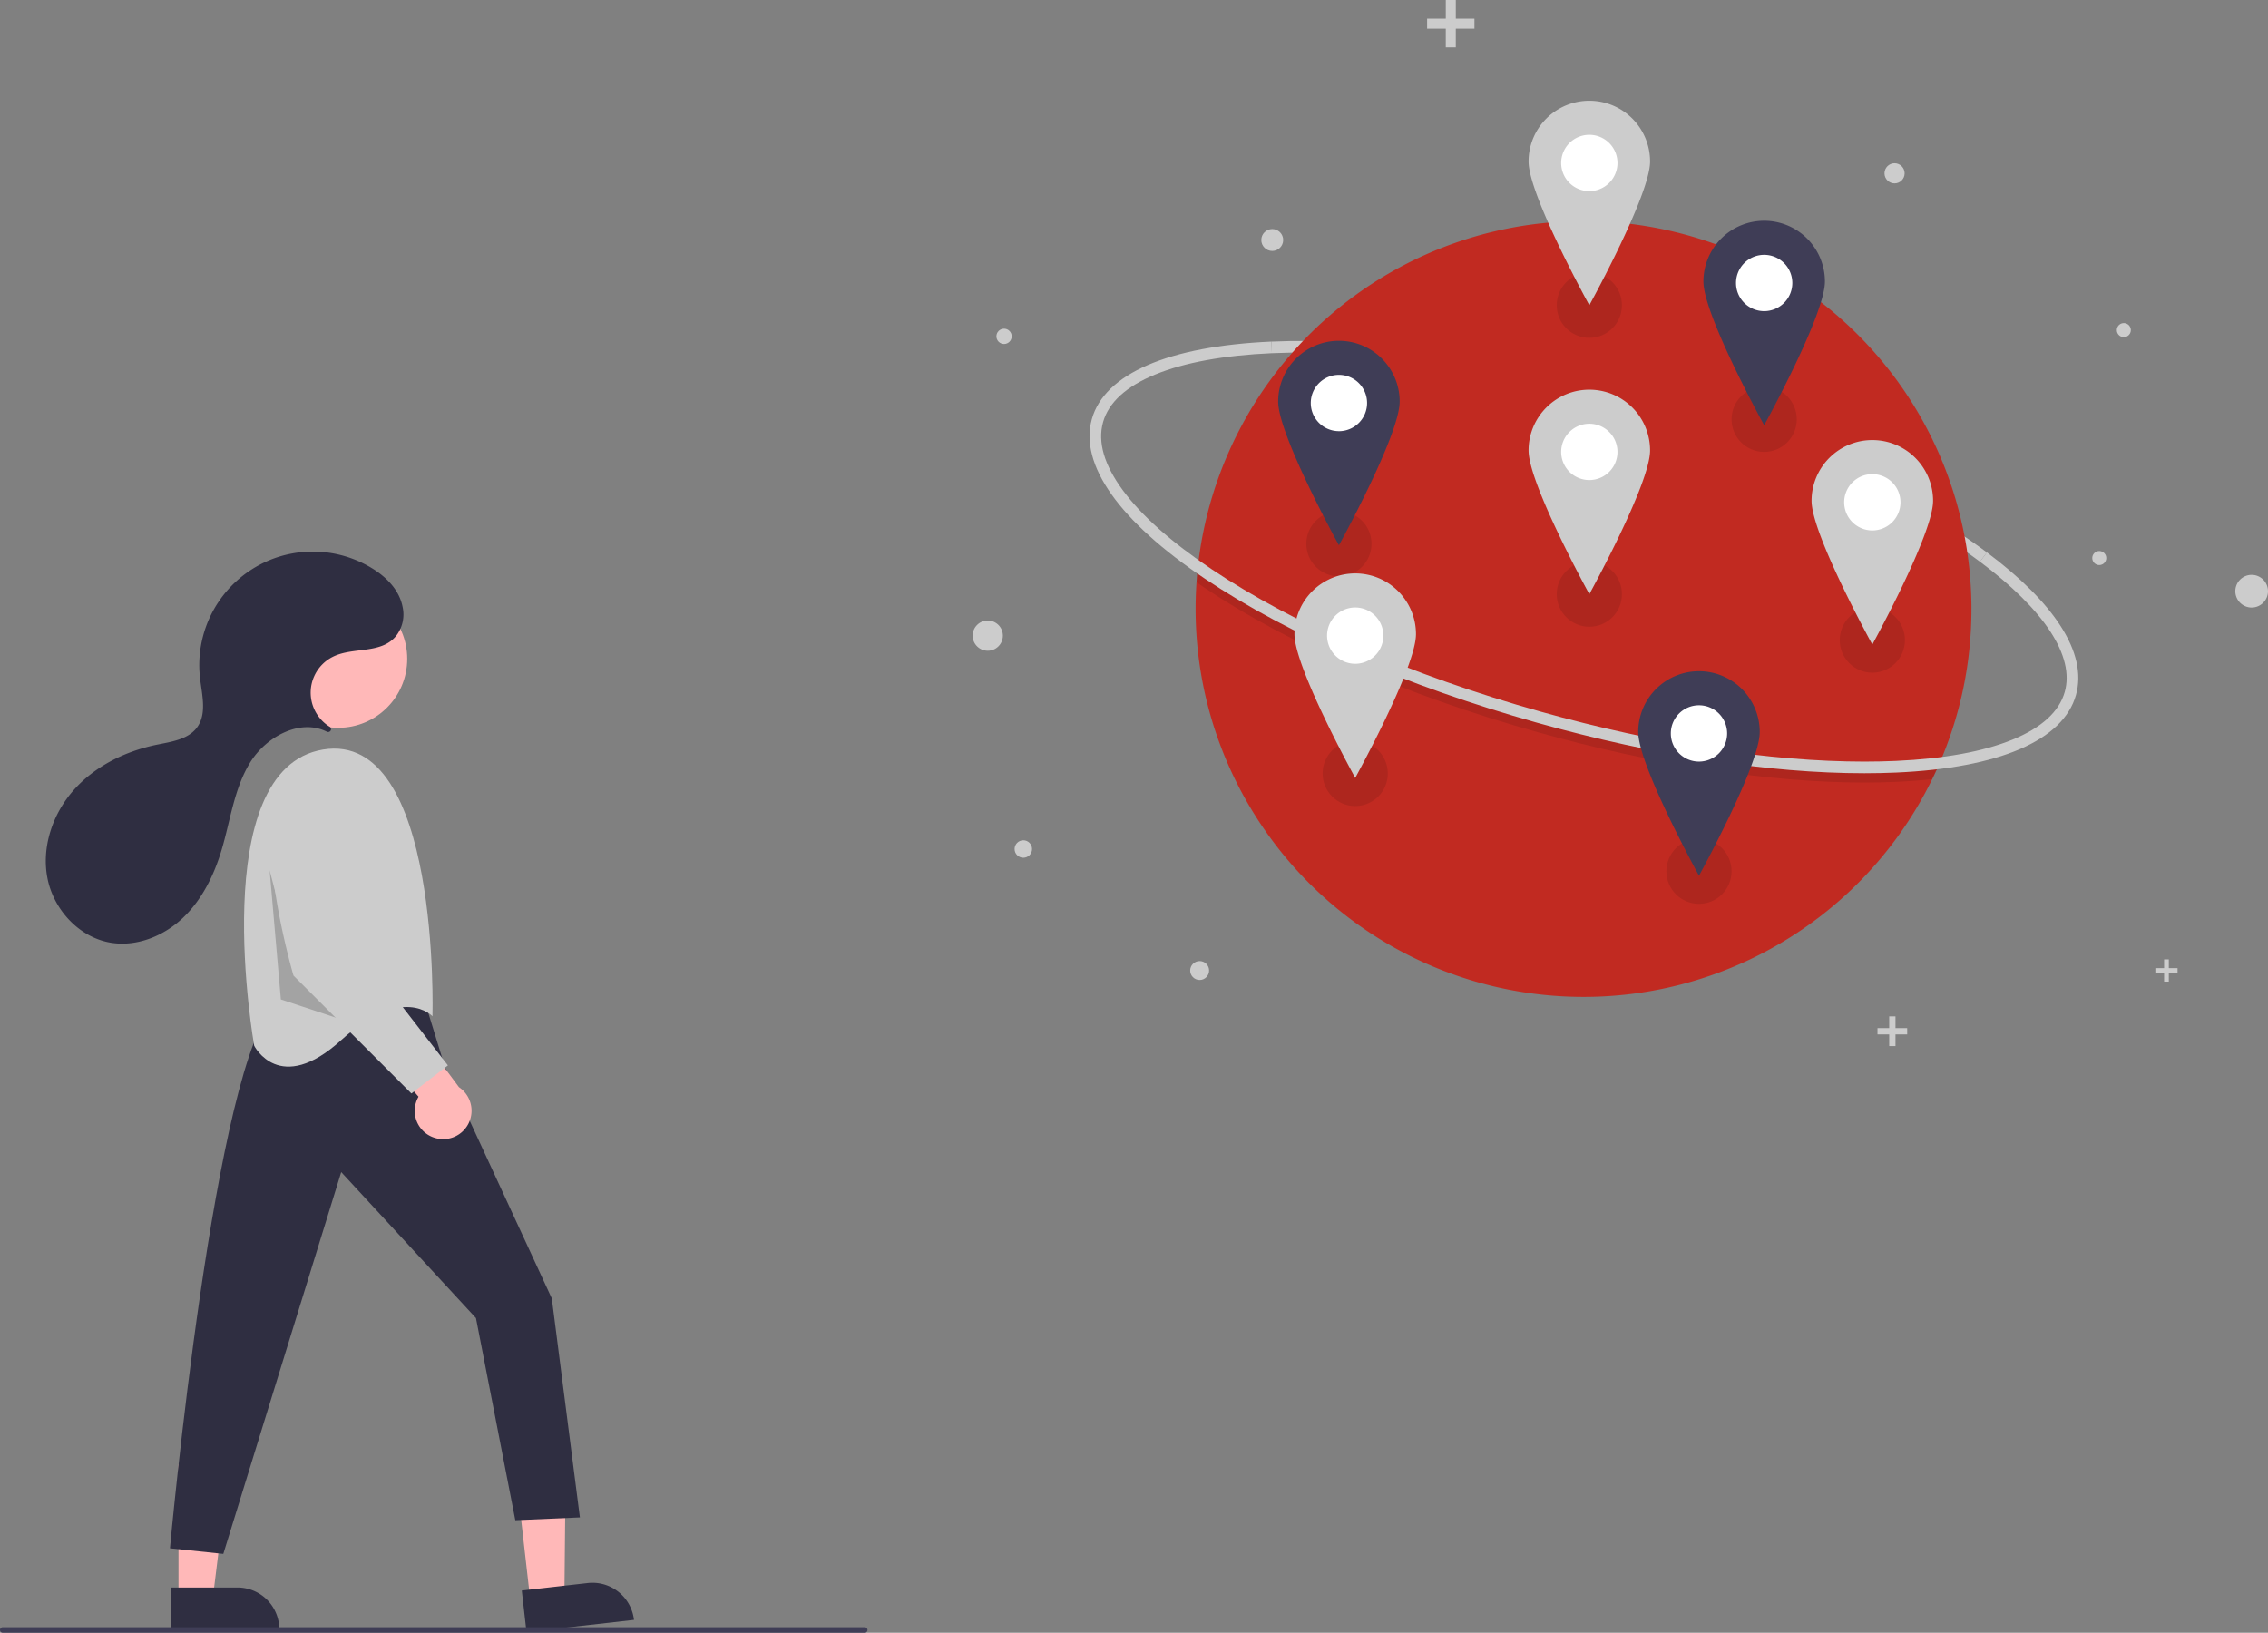 <svg xmlns="http://www.w3.org/2000/svg" width="597.302" height="430" viewBox="0 0 597.302 430">
  <rect x="0" y="0" width="597.302" height="430" fill="#808080" stroke="none"/>
  <g id="undraw_around_the_world_re_n353" transform="translate(0)">
    <path id="Path_515" data-name="Path 515" d="M835.546,338.786c-21.617-16.161-55.476-31.445-92.893-41.932-34.069-9.549-67.3-14.159-93.574-12.982l-.137-3.056c26.589-1.191,60.163,3.458,94.536,13.093,37.766,10.585,71.991,26.05,93.9,42.428Z" transform="translate(-314.106 -190.857)" fill="#ccc"/>
    <path id="Path_516" data-name="Path 516" d="M826.264,340.106a101.79,101.79,0,0,1-8.809,41.559q-.729,1.643-1.52,3.254a102.175,102.175,0,0,1-193.992-44.813q0-3.547.241-7.038.115-1.776.3-3.53a102.166,102.166,0,0,1,203.784,10.568Z" transform="translate(-307.068 -179.728)" fill="#c12a21"/>
    <path id="Path_517" data-name="Path 517" d="M817.541,413.956q-.729,1.643-1.52,3.255-4.478.486-9.427.707c-2.731.122-5.542.184-8.415.184-25.088,0-55.28-4.631-86.124-13.275-34.374-9.635-65.472-23.112-87.568-37.949q-1.129-.757-2.218-1.517.115-1.776.3-3.53,1.757,1.253,3.625,2.508c21.836,14.66,52.622,27.993,86.69,37.543,30.575,8.57,60.483,13.162,85.283,13.162q4.253,0,8.292-.181Q812.338,414.594,817.541,413.956Z" transform="translate(-307.153 -212.019)" opacity="0.1"/>
    <path id="Path_518" data-name="Path 518" d="M788.247,394.555c-25.087,0-55.281-4.631-86.124-13.276-34.374-9.634-65.473-23.112-87.57-37.949C592,328.183,581.419,313.258,584.769,301.3s20.145-19.207,47.289-20.424l.137,3.056c-12.676.568-23.006,2.452-30.7,5.6-7.679,3.14-12.314,7.377-13.776,12.594s.3,11.246,5.224,17.919c4.94,6.69,12.787,13.669,23.321,20.742,21.834,14.661,52.621,27.994,86.69,37.543,30.576,8.57,60.481,13.162,85.283,13.163q4.251,0,8.291-.181c12.676-.568,23.006-2.452,30.7-5.6,7.679-3.14,12.314-7.377,13.776-12.594,2.625-9.367-5.309-21.539-22.341-34.272l1.832-2.45c8.765,6.553,15.253,13.012,19.284,19.2,4.322,6.632,5.725,12.806,4.171,18.35C840.6,385.9,823.8,393.155,796.66,394.372,793.929,394.494,791.119,394.555,788.247,394.555Z" transform="translate(-297.221 -190.921)" fill="#ccc"/>
    <circle id="Ellipse_106" data-name="Ellipse 106" cx="1.171" cy="1.171" r="1.171" transform="translate(418.567 37.45)" fill="#f2f2f2"/>
    <circle id="Ellipse_107" data-name="Ellipse 107" cx="2.014" cy="2.014" r="2.014" transform="translate(262.415 86.562)" fill="#ccc"/>
    <circle id="Ellipse_108" data-name="Ellipse 108" cx="3.979" cy="3.979" r="3.979" transform="translate(256.158 163.423)" fill="#ccc"/>
    <circle id="Ellipse_109" data-name="Ellipse 109" cx="2.652" cy="2.652" r="2.652" transform="translate(496.301 42.993)" fill="#ccc"/>
    <circle id="Ellipse_110" data-name="Ellipse 110" cx="4.305" cy="4.305" r="4.305" transform="translate(588.691 151.389)" fill="#ccc"/>
    <circle id="Ellipse_111" data-name="Ellipse 111" cx="1.847" cy="1.847" r="1.847" transform="translate(557.485 85.087)" fill="#ccc"/>
    <circle id="Ellipse_112" data-name="Ellipse 112" cx="2.882" cy="2.882" r="2.882" transform="translate(332.178 60.323)" fill="#ccc"/>
    <circle id="Ellipse_113" data-name="Ellipse 113" cx="1.847" cy="1.847" r="1.847" transform="translate(551.02 145.118)" fill="#ccc"/>
    <circle id="Ellipse_114" data-name="Ellipse 114" cx="2.299" cy="2.299" r="2.299" transform="translate(267.203 221.294)" fill="#ccc"/>
    <circle id="Ellipse_115" data-name="Ellipse 115" cx="2.49" cy="2.49" r="2.49" transform="translate(313.449 253.101)" fill="#ccc"/>
    <path id="Path_519" data-name="Path 519" d="M520.806,4.913h-4.913V0h-2.636V4.913h-4.915V7.551h4.915v4.913h2.636V7.551h4.913Z" transform="translate(-132.493)" fill="#ccc"/>
    <path id="Path_520" data-name="Path 520" d="M676.583,365.114H673.5v-3.085h-1.655v3.085h-3.085v1.655h3.085v3.085H673.5v-3.085h3.086Z" transform="translate(-174.303 -94.358)" fill="#ccc"/>
    <path id="Path_521" data-name="Path 521" d="M773.584,344.031h-2.306v-2.306h-1.239v2.306h-2.306v1.238h2.306v2.306h1.239v-2.306h2.306Z" transform="translate(-200.1 -89.066)" fill="#ccc"/>
    <circle id="Ellipse_116" data-name="Ellipse 116" cx="8.585" cy="8.585" r="8.585" transform="translate(409.983 71.796)" opacity="0.1"/>
    <circle id="Ellipse_117" data-name="Ellipse 117" cx="8.585" cy="8.585" r="8.585" transform="translate(344.035 134.622)" opacity="0.1"/>
    <circle id="Ellipse_118" data-name="Ellipse 118" cx="8.585" cy="8.585" r="8.585" transform="translate(438.858 220.862)" opacity="0.1"/>
    <circle id="Ellipse_119" data-name="Ellipse 119" cx="8.585" cy="8.585" r="8.585" transform="translate(409.983 147.89)" opacity="0.1"/>
    <circle id="Ellipse_120" data-name="Ellipse 120" cx="8.585" cy="8.585" r="8.585" transform="translate(348.327 195.107)" opacity="0.1"/>
    <circle id="Ellipse_121" data-name="Ellipse 121" cx="8.585" cy="8.585" r="8.585" transform="translate(456.029 101.844)" opacity="0.1"/>
    <circle id="Ellipse_122" data-name="Ellipse 122" cx="8.585" cy="8.585" r="8.585" transform="translate(484.515 159.987)" opacity="0.1"/>
    <circle id="Ellipse_123" data-name="Ellipse 123" cx="11.316" cy="11.316" r="11.316" transform="translate(407.251 107.697)" fill="#fff"/>
    <path id="Path_522" data-name="Path 522" d="M756.549,298.01a16,16,0,0,0-16,16c0,8.836,16,37.852,16,37.852s16-29.016,16-37.852A16,16,0,0,0,756.549,298.01Zm0,23.8a7.414,7.414,0,1,1,7.414-7.414,7.414,7.414,0,0,1-7.414,7.414Z" transform="translate(-337.982 -195.386)" fill="#ccc"/>
    <circle id="Ellipse_124" data-name="Ellipse 124" cx="11.316" cy="11.316" r="11.316" transform="translate(345.596 156.085)" fill="#fff"/>
    <path id="Path_523" data-name="Path 523" d="M673.159,363.455a16,16,0,0,0-16,16c0,8.836,16,37.852,16,37.852s16-29.015,16-37.852A16,16,0,0,0,673.159,363.455Zm0,23.8a7.414,7.414,0,1,1,7.414-7.414,7.414,7.414,0,0,1-7.414,7.414Z" transform="translate(-316.247 -212.443)" fill="#ccc"/>
    <circle id="Ellipse_125" data-name="Ellipse 125" cx="11.316" cy="11.316" r="11.316" transform="translate(481.783 120.964)" fill="#fff"/>
    <path id="Path_524" data-name="Path 524" d="M857.355,315.955a16,16,0,0,0-16,16c0,8.836,16,37.852,16,37.852s16-29.015,16-37.852a16,16,0,0,0-16-16Zm0,23.8a7.414,7.414,0,1,1,7.414-7.414,7.414,7.414,0,0,1-7.414,7.414Z" transform="translate(-364.256 -200.063)" fill="#ccc"/>
    <circle id="Ellipse_126" data-name="Ellipse 126" cx="11.316" cy="11.316" r="11.316" transform="translate(407.251 31.604)" fill="#fff"/>
    <path id="Path_525" data-name="Path 525" d="M756.549,195.093a16,16,0,0,0-16,16c0,8.836,16,37.852,16,37.852s16-29.015,16-37.852a16,16,0,0,0-16-16Zm0,23.8a7.414,7.414,0,1,1,7.414-7.414,7.414,7.414,0,0,1-7.414,7.414Z" transform="translate(-337.982 -168.562)" fill="#ccc"/>
    <circle id="Ellipse_127" data-name="Ellipse 127" cx="11.316" cy="11.316" r="11.316" transform="translate(436.127 181.839)" fill="#fff"/>
    <path id="Path_526" data-name="Path 526" d="M795.605,398.289a16,16,0,0,0-16,16c0,8.836,16,37.852,16,37.852s16-29.016,16-37.852A16,16,0,0,0,795.605,398.289Zm0,23.8a7.414,7.414,0,1,1,7.414-7.414,7.414,7.414,0,0,1-7.414,7.414Z" transform="translate(-348.161 -221.522)" fill="#3f3d56"/>
    <circle id="Ellipse_128" data-name="Ellipse 128" cx="11.316" cy="11.316" r="11.316" transform="translate(341.303 94.82)" fill="#fff"/>
    <path id="Path_527" data-name="Path 527" d="M667.354,280.593a16,16,0,0,0-16,16c0,8.836,16,37.852,16,37.852s16-29.015,16-37.852A16,16,0,0,0,667.354,280.593Zm0,23.8a7.414,7.414,0,1,1,7.414-7.414A7.414,7.414,0,0,1,667.354,304.4Z" transform="translate(-314.734 -190.846)" fill="#3f3d56"/>
    <circle id="Ellipse_129" data-name="Ellipse 129" cx="11.316" cy="11.316" r="11.316" transform="translate(453.297 63.212)" fill="#fff"/>
    <path id="Path_528" data-name="Path 528" d="M818.827,237.843a16,16,0,0,0-16,16c0,8.836,16,37.852,16,37.852s16-29.015,16-37.852a16,16,0,0,0-16-16Zm0,23.8a7.414,7.414,0,1,1,7.414-7.414,7.414,7.414,0,0,1-7.414,7.414h0Z" transform="translate(-354.214 -179.704)" fill="#3f3d56"/>
    <path id="Path_529" data-name="Path 529" d="M187.472,556.937l9.007-1.023.344-35.226L183.53,522.2Z" transform="translate(-47.835 -135.711)" fill="#ffb8b8"/>
    <path id="Path_530" data-name="Path 530" d="M0,0H28.488V11.007H11.007A11.007,11.007,0,0,1,0,0H0Z" transform="translate(166.966 426.597) rotate(173.526)" fill="#2f2e41"/>
    <path id="Path_531" data-name="Path 531" d="M63.581,556.629h9.065l4.312-34.963H63.58Z" transform="translate(-16.571 -135.965)" fill="#ffb8b8"/>
    <path id="Path_532" data-name="Path 532" d="M0,0H28.488V11.007H11.007A11.007,11.007,0,0,1,0,0H0Z" transform="translate(73.555 429.08) rotate(179.997)" fill="#2f2e41"/>
    <path id="Path_533" data-name="Path 533" d="M323.9,514.726l5.176,16.835,28.1,60.8,7.394,57.67-17.005.739L337.2,597.534l-35.489-38.447L270.662,659.641l-14.048-1.479s11.83-130.128,28.1-143.436C284.71,514.726,311.327,502.156,323.9,514.726Z" transform="translate(-211.85 -250.414)" fill="#2f2e41"/>
    <circle id="Ellipse_130" data-name="Ellipse 130" cx="18.159" cy="18.159" r="18.159" transform="translate(70.928 155.353)" fill="#ffb8b8"/>
    <path id="Path_534" data-name="Path 534" d="M332.621,496.345s2.218-75.415-28.835-70.239-18.114,78-18.114,78,6.654,13.309,22.92-1.479S332.621,496.345,332.621,496.345Z" transform="translate(-218.727 -228.706)" fill="#ccc"/>
    <path id="Path_535" data-name="Path 535" d="M96.044,309.986,103.351,338l11.133,11.133L99,344Z" transform="translate(-25.033 -80.794)" opacity="0.2"/>
    <path id="Path_536" data-name="Path 536" d="M342.96,552.884a7.435,7.435,0,0,1-3.9-10.712l-17.271-19.995L335.4,520.4l14.313,19.259a7.475,7.475,0,0,1-6.756,13.22Z" transform="translate(-228.837 -253.35)" fill="#ffb8b8"/>
    <path id="Path_537" data-name="Path 537" d="M314.321,443.527l1.945,38.243,22.92,29.574-9.612,7.394-31.053-31.053s-11.09-37.707-2.957-48.8c3.05-4.159,6.412-5.3,9.422-5.108A10.189,10.189,0,0,1,314.321,443.527Z" transform="translate(-221.225 -230.767)" fill="#ccc"/>
    <path id="Path_538" data-name="Path 538" d="M287.251,403.011a.749.749,0,0,0-.106-1.2,10.561,10.561,0,0,1,1.017-18.512c5.339-2.546,12.574-.565,16.52-5.457a9.174,9.174,0,0,0,1.7-7.451c-.852-4.62-4.325-8.051-8.215-10.4A29.892,29.892,0,0,0,253,388.929c.5,4.447,1.874,9.433-.77,13.043-2.327,3.177-6.719,3.773-10.578,4.563-8.276,1.693-16.26,5.6-21.876,11.91s-8.612,15.163-6.919,23.439,8.486,15.549,16.836,16.832c6.8,1.044,13.813-1.842,18.8-6.572s8.145-11.117,10.135-17.7c2.362-7.812,3.293-16.229,7.557-23.188,4.172-6.809,13.164-11.69,20.21-8.144a.756.756,0,0,0,.848-.1Z" transform="translate(-200.324 -210.418)" fill="#2f2e41"/>
    <path id="Path_539" data-name="Path 539" d="M423.794,740.27H196.809a.739.739,0,1,1,0-1.479H423.794a.739.739,0,1,1,0,1.479Z" transform="translate(-196.07 -310.27)" fill="#3f3d56"/>
  </g>
</svg>
